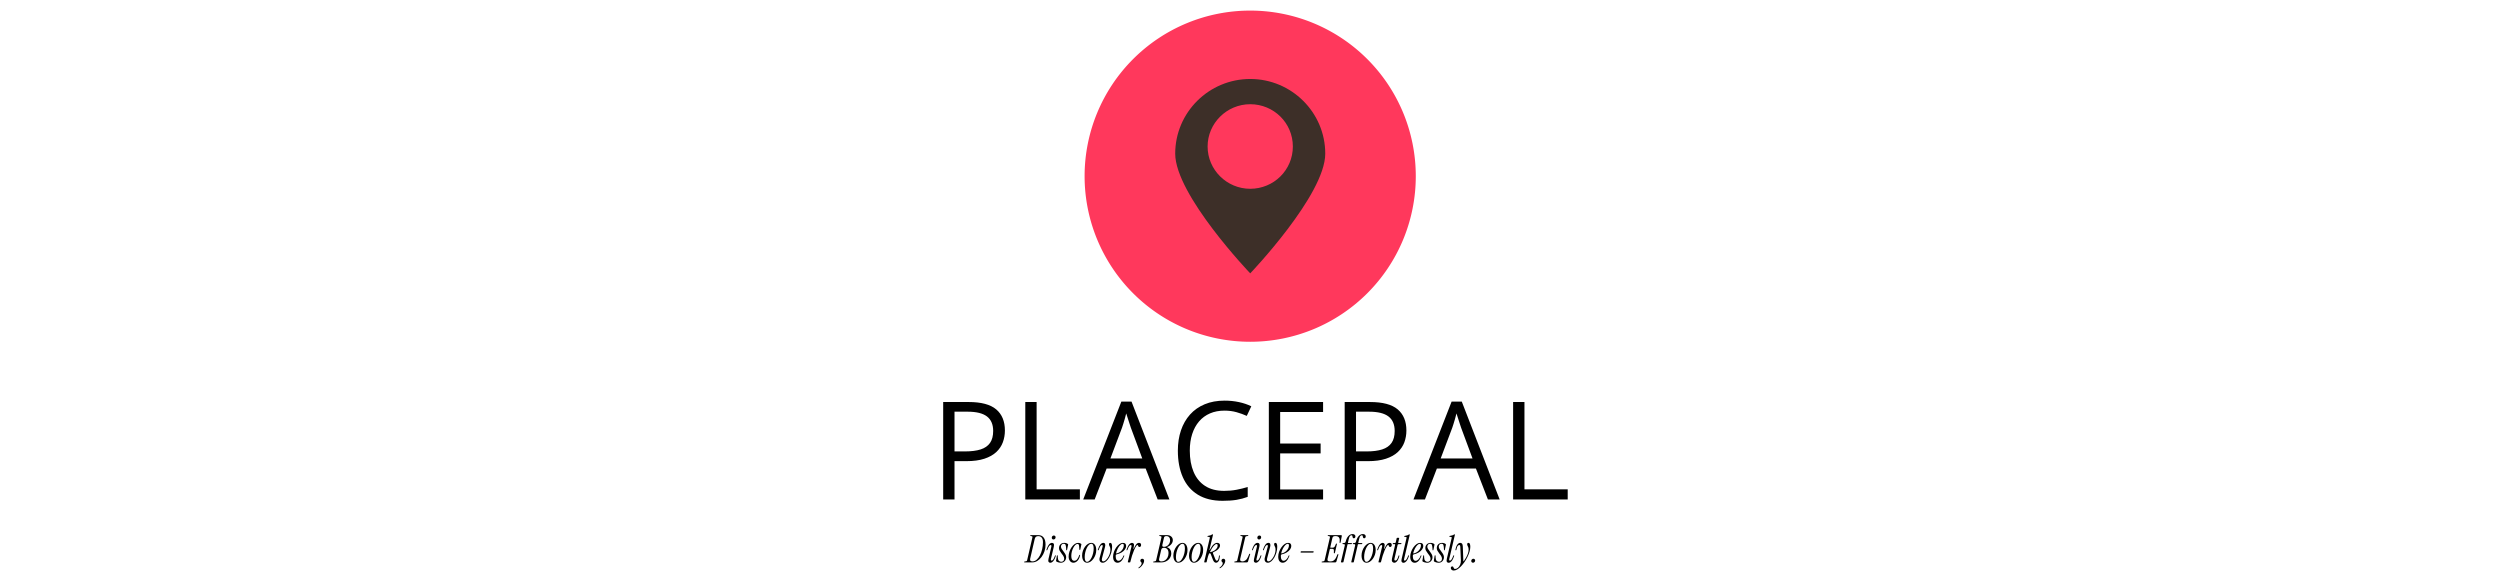 <svg xmlns="http://www.w3.org/2000/svg" xml:space="preserve" width="2000" height="466" data-id="lg_IWUB9x7tcmKmeRQhFj" data-version="1" viewBox="0 0 2000 466"><g data-padding="20"><g transform="translate(10 8.351)scale(.964)"><rect width="587.265" height="134.47" x="492.476" y="-67.61" fill="none" rx="0" ry="0" transform="matrix(.95 0 0 .95 280 370.58)"/><path d="M772.352 324.964h21.13q15.65 0 22.87 6.11 7.22 6.12 7.22 17.51 0 5.15-1.69 9.76-1.69 4.62-5.45 8.14-3.76 3.51-9.87 5.53-6.12 2.02-14.97 2.02h-9.84v31.8h-9.4Zm20.24 8.02h-10.84v32.97h8.79q7.75 0 12.92-1.66t7.77-5.39q2.6-3.74 2.6-9.93 0-8.08-5.14-12.03-5.15-3.96-16.1-3.96m93.2 72.85h-45.3v-80.87h9.4v72.46h35.9Zm74.29 0h-9.74l-9.95-25.66h-32.42l-9.9 25.66h-9.51l31.64-81.2h8.46Zm-48.95-34.02h26.44l-9.46-25.5q-.33-.99-1.08-3.26t-1.52-4.7q-.78-2.44-1.27-3.93-.56 2.27-1.19 4.51-.64 2.24-1.25 4.15t-1.05 3.23Zm94.69-39.71q-6.69 0-12.03 2.29-5.33 2.3-9.07 6.64-3.73 4.34-5.72 10.48t-1.99 13.83q0 10.18 3.18 17.67 3.18 7.5 9.51 11.59 6.33 4.1 15.85 4.1 5.42 0 10.2-.92 4.79-.91 9.32-2.29v8.18q-4.42 1.66-9.29 2.47-4.87.8-11.56.8-12.34 0-20.6-5.12-8.27-5.12-12.39-14.46-4.13-9.35-4.13-22.07 0-9.19 2.58-16.79 2.57-7.61 7.52-13.14t12.17-8.54q7.22-3.02 16.56-3.02 6.14 0 11.84 1.22 5.7 1.21 10.29 3.48l-3.76 7.97q-3.87-1.77-8.49-3.07t-9.99-1.3m81.81 65.43v8.3h-45.02v-80.87h45.02v8.3h-35.62v26.16h33.58v8.19h-33.58v29.92Zm17.92-72.57h21.13q15.66 0 22.88 6.11 7.21 6.12 7.21 17.51 0 5.15-1.68 9.76-1.69 4.62-5.45 8.14-3.76 3.51-9.87 5.53-6.12 2.02-14.97 2.02h-9.84v31.8h-9.41Zm20.25 8.02h-10.84v32.97h8.79q7.75 0 12.92-1.66t7.77-5.39q2.6-3.74 2.6-9.93 0-8.08-5.14-12.03-5.15-3.96-16.1-3.96m108.36 72.85h-9.74l-9.95-25.66h-32.42l-9.9 25.66h-9.51l31.64-81.2h8.46Zm-48.95-34.02h26.44l-9.46-25.5q-.33-.99-1.08-3.26t-1.52-4.7q-.78-2.44-1.27-3.93-.56 2.27-1.19 4.51-.64 2.24-1.25 4.15t-1.05 3.23Zm105.42 34.02h-45.3v-80.87h9.41v72.46h35.89Z"/><rect width="411.815" height="37.29" x="580.2" y="-19.02" fill="none" rx="0" ry="0" transform="matrix(.95 0 0 .95 280 448.52)"/><path d="M846.332 458.054h-6.4q-.44 0-.44-.31 0-.35.62-.44l.63-.1q.69-.09.96-.33.27-.23.39-.89l4.28-18.48q.15-.66 0-.88-.16-.22-.79-.34l-.63-.13q-.41-.09-.41-.34 0-.38.57-.38h6.31q2.7 0 4.29 2 1.59 1.99 1.59 5.92 0 2.89-.91 5.54-.91 2.66-2.45 4.71-1.54 2.06-3.51 3.26-1.96 1.19-4.1 1.19m.16-.82q1.79 0 3.36-1.32t2.77-3.59q1.19-2.28 1.87-5.14.67-2.86.67-5.91 0-2.51-1.04-3.77-1.03-1.25-2.89-1.25-2.35 0-2.89 2.29l-3.77 16.4q-.28 1.26.24 1.77.52.52 1.68.52m17.37-18.19q-.59 0-.99-.42-.39-.42-.39-1.02 0-.85.52-1.35t1.18-.5q.63 0 1.05.39t.42 1.02q0 .88-.53 1.38t-1.26.5m-2.57 19.32q-1.04 0-1.48-.77t-.03-2.52l2.32-9.96q.16-.69.05-1.09-.11-.39-.58-.39-.57 0-1.24.83-.68.84-1.52 3.16-.13.41-.44.41-.48 0-.26-.57.7-2.16 1.47-3.39.76-1.23 1.55-1.73t1.45-.5q1.09 0 1.53.77t.04 2.53l-2.33 9.96q-.16.69-.05 1.08t.59.39q.56 0 1.24-.83.67-.83 1.52-3.16.13-.41.44-.41.47 0 .25.57-.66 2.14-1.46 3.38t-1.59 1.74q-.78.5-1.47.5m8.86-.02q-1.04 0-2.19-.31-1.14-.32-1.74-.79-.22-.19-.19-.56l.69-4.12q.06-.41.38-.41.34 0 .34.44l.07 1.51q.06 1.79.86 2.62.8.84 1.96.84 1.01 0 1.73-.65.72-.64.72-1.9 0-.72-.22-1.33-.21-.62-.69-1.32-.47-.71-1.28-1.71-1.07-1.39-1.59-2.38t-.52-2.05q0-1.98 1.24-3.18 1.24-1.19 3.16-1.19.85 0 1.65.25t1.33.75q.29.22.19.57l-.88 4.21q-.09.41-.37.41-.29 0-.35-.44l-.09-1.51q-.13-1.88-.49-2.7t-1.49-.82q-1.01 0-1.64.69t-.63 1.67q0 1.03.57 1.9.57.86 1.54 2.18 1.29 1.7 1.74 2.7.46 1.01.46 2.05 0 1.32-.58 2.35-.58 1.04-1.56 1.64-.97.59-2.13.59m10.3 0q-1.73 0-2.86-1.43t-1.13-3.66q0-2.1.68-4.13.67-2.02 1.82-3.67 1.14-1.65 2.54-2.63 1.4-.97 2.81-.97 1.51 0 2.55.82.16.12.19.2t-.03.33l-.85 4.12q-.1.44-.41.44-.35 0-.41-.48l-.16-2.23q-.09-1.44-.42-1.88t-.96-.44q-.88 0-1.79.86-.91.87-1.68 2.33t-1.23 3.23q-.45 1.78-.45 3.6 0 3.96 2.58 3.96 1.22 0 2.21-1.13t1.84-3.52q.09-.31.44-.31.19 0 .22.14t-.07.55q-.31 1.72-1.13 3.04-.81 1.32-1.93 2.09-1.11.77-2.37.77m11.4 0q-1.94 0-3.08-1.62-1.13-1.61-1.13-4.38 0-2.04.66-3.92.66-1.89 1.75-3.37 1.08-1.47 2.42-2.34 1.33-.86 2.68-.86 1.95 0 3.08 1.6t1.13 4.4q0 2.04-.66 3.93-.66 1.88-1.74 3.36-1.09 1.47-2.42 2.34-1.34.86-2.69.86m-.06-.75q1.01 0 1.96-.98.96-.97 1.75-2.57.78-1.6 1.25-3.57.48-1.96.48-3.94 0-3.93-2.05-3.93-.97 0-1.94.96-.98.96-1.75 2.56t-1.24 3.57q-.47 1.96-.47 3.94 0 3.96 2.01 3.96m12.97.75q-1.53 0-2.29-1.16-.75-1.16-.28-2.98l2.42-9.08q.41-1.48-.5-1.48-.66 0-1.31.94-.64.95-1.4 3.08-.12.38-.44.38-.15 0-.25-.14-.09-.14-.03-.36 1.82-5.69 4.56-5.69 1.06 0 1.44.88t-.03 2.42l-2.48 9.36q-.35 1.32-.05 2.03.3.7 1.08.7.92 0 1.94-.88t1.93-2.29 1.47-3.11q.57-1.7.57-3.33 0-1.32-.28-2.09-.29-.77-.58-1.3-.3-.54-.3-1.17 0-1.22 1.07-1.22 1.5 0 1.5 3.33 0 2.39-.69 4.73t-1.82 4.24-2.5 3.05q-1.36 1.14-2.75 1.14m12.26 0q-1.67 0-2.67-1.3-1.01-1.31-1.01-3.69 0-2.08.74-4.12t1.93-3.7q1.19-1.67 2.62-2.68 1.43-1 2.78-1 1.48 0 2.12.71.65.7.65 1.9 0 1.41-.99 2.81t-2.77 2.5q-1.77 1.1-4.16 1.63-.69.16-.72.78-.03.22-.03.46v.46q0 1.79.61 2.7t1.68.91q1.2 0 2.31-1.1 1.12-1.1 1.87-3.11.09-.28.38-.28.19 0 .23.15.05.16-.01.38-1.01 2.76-2.44 4.18-1.43 1.41-3.12 1.41m-1.17-8.13q-.06.22.08.36t.36.08q1.95-.54 3.27-1.62 1.32-1.09 2-2.44.67-1.35.67-2.64 0-1.32-1.04-1.32-.91 0-1.97 1.07-1.07 1.07-1.98 2.8t-1.39 3.71m11.34 7.84h-1.28q-.44 0-.35-.41l2.99-12.53q.15-.69.04-1.09-.11-.39-.58-.39-.56 0-1.24.83-.67.84-1.52 3.16-.13.41-.44.41-.47 0-.25-.57.69-2.16 1.46-3.39t1.55-1.73q.79-.5 1.45-.5 1.03 0 1.47.77t.03 2.53l-.34 1.47q-.03.22.09.26.13.03.22-.16 1.2-2.73 2.17-3.8t2.23-1.07q.85 0 1.27.46.43.45.43 1.24 0 .78-.38 1.25t-.97.47q-.51 0-.73-.25t-.33-.58-.23-.58q-.13-.25-.41-.25-.47 0-1.22 1.19-.76 1.2-1.62 3.22-.87 2.03-1.67 4.54-.8 2.52-1.4 5.15-.09.35-.44.35m7.85 4.71q-.25.16-.49.14-.23-.01-.23-.23t.31-.44q.91-.63 1.65-1.59t.74-1.84q0-.5-.27-.8l-.53-.59q-.27-.3-.27-.81 0-.69.45-1.13.46-.44 1.12-.44.72 0 1.15.46.42.45.42 1.21 0 1-.58 2.17-.58 1.16-1.51 2.2-.93 1.03-1.96 1.69m18.35-4.71h-6.4q-.44 0-.44-.31 0-.35.62-.44l.63-.1q.69-.09.94-.33.26-.23.41-.89l4.28-18.48q.15-.62 0-.86-.16-.24-.79-.36l-.63-.13q-.41-.09-.41-.34 0-.38.57-.38h6q2.1 0 3.42 1.16 1.32 1.17 1.32 3.02 0 1.76-1.25 3.33-1.26 1.57-3.37 2.29-.15.03-.15.14t.15.18q1.64.59 2.49 1.91.84 1.32.84 3.08 0 2.07-1.09 3.79-1.1 1.71-2.97 2.71-1.87 1.01-4.17 1.01m2.2-12.91q1.39 0 2.53-.72 1.15-.73 1.84-1.97t.69-2.72q0-1.66-.83-2.59-.83-.92-2.31-.92-1.63 0-1.92 1.25l-1.35 5.94q-.22.94.1 1.34.31.39 1.25.39m-2.1 12.12q1.66 0 2.98-.89 1.32-.9 2.09-2.47t.77-3.52q0-2.13-.99-3.29-.99-1.17-2.78-1.17-1.95 0-2.29 1.67l-1.73 7.51q-.5 2.16 1.95 2.16m14.07 1.08q-1.95 0-3.08-1.62-1.13-1.61-1.13-4.38 0-2.04.66-3.92.66-1.89 1.75-3.37 1.08-1.47 2.41-2.34 1.34-.86 2.69-.86 1.95 0 3.08 1.6t1.13 4.4q0 2.04-.66 3.93-.66 1.88-1.74 3.36-1.09 1.47-2.42 2.34-1.34.86-2.69.86m-.06-.75q1 0 1.96-.98.96-.97 1.75-2.57.78-1.6 1.25-3.57.47-1.96.47-3.94 0-3.93-2.04-3.93-.97 0-1.95.96-.97.96-1.74 2.56t-1.24 3.57q-.47 1.96-.47 3.94 0 3.96 2.01 3.96m13.07.75q-1.95 0-3.08-1.62-1.13-1.61-1.13-4.38 0-2.04.66-3.92.66-1.89 1.74-3.37 1.09-1.47 2.42-2.34 1.34-.86 2.69-.86 1.94 0 3.07 1.6 1.14 1.6 1.14 4.4 0 2.04-.66 3.93-.66 1.88-1.75 3.36-1.08 1.47-2.42 2.34-1.33.86-2.68.86m-.07-.75q1.01 0 1.97-.98.96-.97 1.74-2.57.79-1.6 1.26-3.57.47-1.96.47-3.94 0-3.93-2.04-3.93-.98 0-1.95.96t-1.74 2.56-1.24 3.57q-.48 1.96-.48 3.94 0 3.96 2.01 3.96m18.23.74q-1.61 0-2.61-2.61l-1.73-4.55q-.31-.75-.79-.75-.47 0-.81.78-.32.69-.68 1.87t-.67 2.56l-.47 2.07q-.1.35-.44.35h-1.23q-.44 0-.34-.41l4.58-19.7q.13-.53 0-.77-.12-.23-.56-.26l-.95-.1q-.47-.06-.4-.41.06-.28.44-.34 1.35-.22 2.16-.5.82-.29 1.26-.66.25-.19.44-.19.41 0 .31.47l-2.92 12.44q-.03.22.1.25.12.03.22-.16l1.03-1.85q2.26-4.02 5.09-4.02 1.07 0 1.7.57.63.56.63 1.53 0 1.54-1.5 3.08-1.49 1.54-3.91 2.52-.75.28-.44 1l1.83 4.65q.31.79.62 1.12.32.33.79.33.72 0 1.1-.9.38-.89.66-3.13.06-.4.38-.4.34 0 .31.62-.16 2.64-.99 4.07t-2.21 1.43m-4.81-9.33q-.13.28-.02.43.11.14.4.07 2.6-.65 4.21-2.16 1.6-1.51 1.6-3.33 0-1.2-.91-1.2-1.07 0-2.49 1.65-1.41 1.65-2.79 4.54m8.44 13.76q-.25.16-.49.14-.23-.01-.23-.23t.31-.44q.91-.63 1.65-1.59t.74-1.84q0-.5-.27-.8l-.53-.59q-.27-.3-.27-.81 0-.69.46-1.13.45-.44 1.11-.44.72 0 1.15.46.42.45.42 1.21 0 1-.58 2.17-.58 1.16-1.51 2.2-.92 1.03-1.96 1.69m22-4.71h-10.05q-.44 0-.44-.31 0-.35.63-.44l.62-.1q.69-.09.96-.33.27-.23.39-.89l4.28-18.48q.15-.66 0-.88-.16-.22-.79-.34l-.63-.13q-.41-.09-.41-.34 0-.38.57-.38h5.69q.47 0 .37.38-.06.28-.41.34l-.87.13q-.7.09-.95.34-.25.26-.41.92l-4.08 17.59q-.25 1.13.31 1.63.57.5 1.64.5 1.19 0 2.45-.91t2.07-2.86l.94-2.19q.16-.41.51-.41.47 0 .31.53l-1.76 5.91q-.19.72-.94.72m10.05-19.01q-.59 0-.99-.42-.39-.42-.39-1.02 0-.85.52-1.35t1.18-.5q.62 0 1.05.39.42.39.42 1.02 0 .88-.53 1.38-.54.5-1.26.5m-2.57 19.32q-1.04 0-1.48-.77t-.03-2.52l2.32-9.96q.16-.69.05-1.09-.11-.39-.58-.39-.57 0-1.24.83-.68.84-1.53 3.16-.12.41-.44.41-.47 0-.25-.57.69-2.16 1.46-3.39t1.56-1.73q.78-.5 1.44-.5 1.1 0 1.54.77t.03 2.53l-2.32 9.96q-.16.69-.05 1.08t.58.39q.57 0 1.24-.83.68-.83 1.53-3.16.12-.41.44-.41.47 0 .25.57-.66 2.14-1.46 3.38t-1.59 1.74q-.78.5-1.47.5m9.95-.02q-1.53 0-2.29-1.16-.75-1.16-.28-2.98l2.42-9.08q.41-1.48-.51-1.48-.66 0-1.3.94-.64.95-1.4 3.08-.12.38-.44.38-.15 0-.25-.14-.09-.14-.03-.36 1.82-5.69 4.56-5.69 1.06 0 1.44.88t-.03 2.42l-2.48 9.36q-.35 1.32-.05 2.03.3.7 1.08.7.92 0 1.94-.88t1.93-2.29 1.47-3.11q.57-1.7.57-3.33 0-1.32-.28-2.09-.29-.77-.58-1.3-.3-.54-.3-1.17 0-1.22 1.07-1.22 1.5 0 1.5 3.33 0 2.39-.69 4.73t-1.82 4.24-2.5 3.05q-1.36 1.14-2.75 1.14m12.26 0q-1.67 0-2.67-1.3-1.01-1.31-1.01-3.69 0-2.08.74-4.12t1.93-3.7q1.19-1.67 2.62-2.68 1.43-1 2.78-1 1.48 0 2.12.71.65.7.65 1.9 0 1.41-.99 2.81t-2.77 2.5q-1.77 1.1-4.16 1.63-.69.16-.72.78-.03.22-.03.46v.46q0 1.79.61 2.7t1.68.91q1.2 0 2.31-1.1 1.12-1.1 1.87-3.11.09-.28.38-.28.18 0 .23.15.05.16-.01.38-1.01 2.76-2.44 4.18-1.43 1.41-3.12 1.41m-1.17-8.13q-.06.22.08.36t.36.08q1.95-.54 3.27-1.62 1.32-1.09 2-2.44.67-1.35.67-2.64 0-1.32-1.04-1.32-.91 0-1.97 1.07-1.07 1.07-1.98 2.8-.92 1.73-1.39 3.71m26.39-.3h-10.08q-.32 0-.25-.31l.09-.44q.06-.31.41-.31h10.08q.29 0 .22.31l-.09.44q-.06.31-.38.31m18.44 8.14h-10.93q-.44 0-.44-.31 0-.35.63-.44l.63-.1q.69-.09.95-.33.27-.23.4-.89l4.27-18.48q.16-.66 0-.88t-.79-.34l-.62-.13q-.41-.09-.41-.34 0-.38.56-.38h10.5q.81 0 .66.72l-.98 5.22q-.09.53-.5.53-.44 0-.38-.41l.1-1.1q.15-1.6-.27-2.51t-1.26-1.29q-.83-.37-1.93-.37-1.26 0-1.82.36-.57.36-.79 1.27l-1.72 7.57q-.1.44.34.44h1.6q1.39 0 2.01-1.48l.69-1.57q.16-.4.51-.4.19 0 .3.14t.04.39l-1.63 7.07q-.16.53-.53.53-.38 0-.38-.41l.03-1.54q.03-1.1-.27-1.44-.3-.35-1.02-.35h-1.57q-.47 0-.56.44l-1.83 7.89q-.25 1.13.22 1.63t2.01.5q.95 0 1.87-.29.93-.3 1.76-1.15t1.53-2.45l.75-1.76q.16-.41.5-.41.47 0 .32.54l-1.61 5.59q-.18.72-.94.72m6.34 0h-1.32q-.41 0-.32-.41l3.18-13.57q.28-1.16-.76-1.16h-.66q-.5 0-.5-.44t.57-.44q.97 0 1.46-.25.48-.25.64-1.01.41-1.79 1.21-3.19.8-1.39 1.93-2.21t2.48-.82q1.1 0 1.78.52.67.52.67 1.43 0 .69-.36 1.11-.36.43-.89.43-.66 0-.87-.38-.2-.38-.25-.88-.04-.5-.2-.88-.16-.37-.72-.37-.73 0-1.28.7-.55.71-.99 2.66l-.62 2.73q-.1.41.34.41h2.51q.6 0 .48.44-.1.44-.57.44h-2.73q-.32 0-.41.31l-3.36 14.48q-.1.35-.44.35m8.57 0h-1.32q-.4 0-.31-.41l3.17-13.57q.29-1.16-.75-1.16h-.66q-.5 0-.5-.44t.56-.44q.98 0 1.46-.25.49-.25.65-1.01.41-1.79 1.21-3.19.8-1.39 1.93-2.21t2.48-.82q1.1 0 1.78.52.67.52.67 1.43 0 .69-.36 1.11-.36.43-.9.43-.66 0-.86-.38t-.25-.88-.21-.88q-.15-.37-.72-.37-.72 0-1.27.7-.55.71-.99 2.66l-.63 2.73q-.09.41.35.41h2.51q.6 0 .47.44-.09.44-.56.44h-2.74q-.31 0-.4.31l-3.37 14.48q-.09.35-.44.35m11.1.29q-1.94 0-3.08-1.62-1.13-1.61-1.13-4.38 0-2.04.66-3.92.66-1.89 1.75-3.37 1.08-1.47 2.42-2.34 1.33-.86 2.68-.86 1.95 0 3.08 1.6t1.13 4.4q0 2.04-.66 3.93-.66 1.88-1.74 3.36-1.09 1.47-2.42 2.34-1.34.86-2.69.86m-.06-.75q1.01 0 1.96-.98.96-.97 1.75-2.57.78-1.6 1.25-3.57.48-1.96.48-3.94 0-3.93-2.05-3.93-.97 0-1.94.96-.98.96-1.75 2.56t-1.24 3.57q-.47 1.96-.47 3.94 0 3.96 2.01 3.96m11.53.46h-1.29q-.44 0-.34-.41l2.98-12.53q.16-.69.05-1.09-.11-.39-.58-.39-.57 0-1.24.83-.68.84-1.53 3.16-.12.41-.44.41-.47 0-.25-.57.69-2.16 1.46-3.39t1.56-1.73q.78-.5 1.44-.5 1.04 0 1.48.77t.03 2.53l-.35 1.47q-.03.22.1.26.12.03.22-.16 1.19-2.73 2.17-3.8.97-1.07 2.23-1.07.84 0 1.27.46.42.45.42 1.24 0 .78-.37 1.25-.38.47-.98.47-.5 0-.72-.25t-.33-.58-.24-.58q-.12-.25-.4-.25-.48 0-1.23 1.19-.75 1.2-1.62 3.22-.86 2.03-1.66 4.54-.8 2.52-1.4 5.15-.09.35-.44.35m11.46.28q-1.07 0-1.67-.85-.6-.84-.19-2.73l2.61-11.37q.09-.47-.38-.47h-1.19q-.44 0-.44-.41 0-.22.16-.35.15-.12.37-.12h1.13q.73 0 .85-.66l.76-3.36q.09-.35.44-.35h1.28q.44 0 .35.41l-.79 3.49q-.09.47.38.47h1.79q.54 0 .54.41 0 .47-.66.47h-1.7q-.69 0-.85.66l-2.64 11.5q-.15.69.05 1.08t.71.39q.72 0 1.33-.82.61-.81 1.31-3.11.12-.4.4-.4.22 0 .29.18.06.19-.1.7-.59 2.13-1.3 3.26t-1.43 1.56q-.72.42-1.41.42m7.67.04q-1.04 0-1.48-.77t-.03-2.52l3.99-17.13q.16-.56.02-.78t-.58-.25l-.95-.1q-.47-.03-.4-.41.06-.28.44-.34 1.13-.19 2.01-.46.88-.26 1.41-.7.25-.19.47-.19.38 0 .28.47l-4.65 19.92q-.15.69-.04 1.08t.58.39q.56 0 1.24-.83t1.52-3.16q.13-.41.44-.41.47 0 .25.57-.66 2.14-1.46 3.38t-1.58 1.74q-.79.5-1.48.5m9.27-.03q-1.67 0-2.67-1.3-1.01-1.31-1.01-3.69 0-2.08.74-4.12t1.93-3.7q1.2-1.67 2.63-2.68 1.43-1 2.78-1 1.47 0 2.12.71.64.7.64 1.9 0 1.41-.99 2.81t-2.76 2.5q-1.78 1.1-4.17 1.63-.69.16-.72.78-.03.22-.03.46v.46q0 1.79.61 2.7.62.91 1.68.91 1.2 0 2.31-1.1 1.12-1.1 1.87-3.11.1-.28.38-.28.19 0 .23.15.05.16-.01.38-1.01 2.76-2.44 4.18-1.43 1.41-3.12 1.41m-1.16-8.13q-.07.22.07.36.15.14.37.08 1.94-.54 3.26-1.62 1.32-1.09 2-2.44.67-1.35.67-2.64 0-1.32-1.03-1.32-.91 0-1.98 1.07t-1.98 2.8-1.38 3.71m11.68 8.13q-1.03 0-2.18-.31-1.15-.32-1.74-.79-.22-.19-.19-.56l.69-4.12q.06-.41.37-.41.35 0 .35.44l.06 1.51q.07 1.79.87 2.62.8.84 1.96.84 1.01 0 1.73-.65.72-.64.72-1.9 0-.72-.22-1.33-.22-.62-.69-1.32-.47-.71-1.29-1.71-1.07-1.39-1.58-2.38-.52-.99-.52-2.05 0-1.98 1.24-3.18 1.24-1.19 3.15-1.19.85 0 1.65.25.81.25 1.34.75.28.22.19.57l-.88 4.21q-.1.41-.38.41t-.34-.44l-.1-1.51q-.12-1.88-.49-2.7-.36-.82-1.49-.82-1 0-1.63.69t-.63 1.67q0 1.03.57 1.9.56.86 1.54 2.18 1.28 1.7 1.74 2.7.45 1.01.45 2.05 0 1.32-.58 2.35-.58 1.04-1.55 1.64-.98.59-2.14.59m9.49 0q-1.04 0-2.18-.31-1.15-.32-1.75-.79-.22-.19-.19-.56l.69-4.12q.07-.41.38-.41.35 0 .35.44l.06 1.51q.06 1.79.86 2.62.81.84 1.97.84 1 0 1.73-.65.72-.64.72-1.9 0-.72-.22-1.33-.22-.62-.69-1.32-.47-.71-1.29-1.71-1.07-1.39-1.59-2.38t-.52-2.05q0-1.98 1.24-3.18 1.25-1.19 3.16-1.19.85 0 1.65.25t1.34.75q.28.22.18.57l-.87 4.21q-.1.41-.38.41t-.35-.44l-.09-1.51q-.13-1.88-.49-2.7t-1.49-.82q-1.01 0-1.63.69-.63.69-.63 1.67 0 1.03.56 1.9.57.86 1.54 2.18 1.29 1.7 1.75 2.7.45 1.01.45 2.05 0 1.32-.58 2.35-.58 1.04-1.55 1.64-.98.59-2.14.59m8.17.03q-1.04 0-1.48-.77t-.03-2.52l3.99-17.13q.16-.56.01-.78-.14-.22-.58-.25l-.94-.1q-.47-.03-.41-.41.07-.28.44-.34 1.13-.19 2.01-.46.88-.26 1.42-.7.25-.19.47-.19.37 0 .28.47l-4.65 19.92q-.16.69-.05 1.08t.58.39q.57 0 1.25-.83.67-.83 1.52-3.16.13-.41.44-.41.47 0 .25.57-.66 2.14-1.46 3.38t-1.59 1.74q-.78.5-1.47.5"/><path d="M1196.132 464.804q-1.19 0-1.85-.61t-.66-1.49q0-.66.35-.99.34-.33.75-.33.6 0 .85.31.25.32.37.74.13.43.4.74.26.31.86.31 1.16 0 2.29-.92 1.14-.93 1.86-2.55.72-1.61.63-3.63l-.47-11.27q-.04-.82-.29-1.15t-.63-.33q-.69 0-1.32.83-.62.84-1.03 3.16-.1.41-.41.41-.44 0-.35-.57.38-2.16 1.06-3.39.67-1.23 1.44-1.73t1.43-.5q.97 0 1.54.68.57.67.63 2.3l.44 12.07q0 .22.14.26.14.05.27-.14 1.1-1.54 1.99-3.19.9-1.65 1.43-3.25.54-1.6.54-2.95 0-1.32-.29-2.09-.28-.77-.58-1.3-.3-.54-.3-1.17 0-1.22 1.07-1.22 1.51 0 1.51 3.33 0 1.82-.63 3.97-.63 2.16-1.71 4.37-1.09 2.21-2.48 4.23-1.4 2.01-2.92 3.61-1.53 1.6-3.05 2.53-1.53.92-2.88.92m15.93-6.47q-.66 0-1.07-.42-.41-.43-.41-1.05 0-.82.57-1.32.56-.51 1.19-.51t1.06.43q.42.42.42 1.05 0 .82-.57 1.32-.56.5-1.19.5"/><path fill="#ff385c" d="M1027.132.124a137.42 137.42 0 1 0 0 274.84 137.42 137.42 0 1 0 0-274.84"/><path fill="#3d2f28" d="M1027.162 56.879c-34.243 0-62.26 27.734-62.26 61.977s62.26 99.333 62.26 99.333 62.26-65.09 62.26-99.333-28.017-61.977-62.26-61.977m0 91.126c-19.527 0-35.375-15.848-35.375-35.092s15.848-35.092 35.375-35.092 35.375 15.565 35.375 35.092-15.848 35.092-35.375 35.092"/></g><path fill="transparent" stroke="transparent" d="M721 0h558v466H721z"/></g></svg>